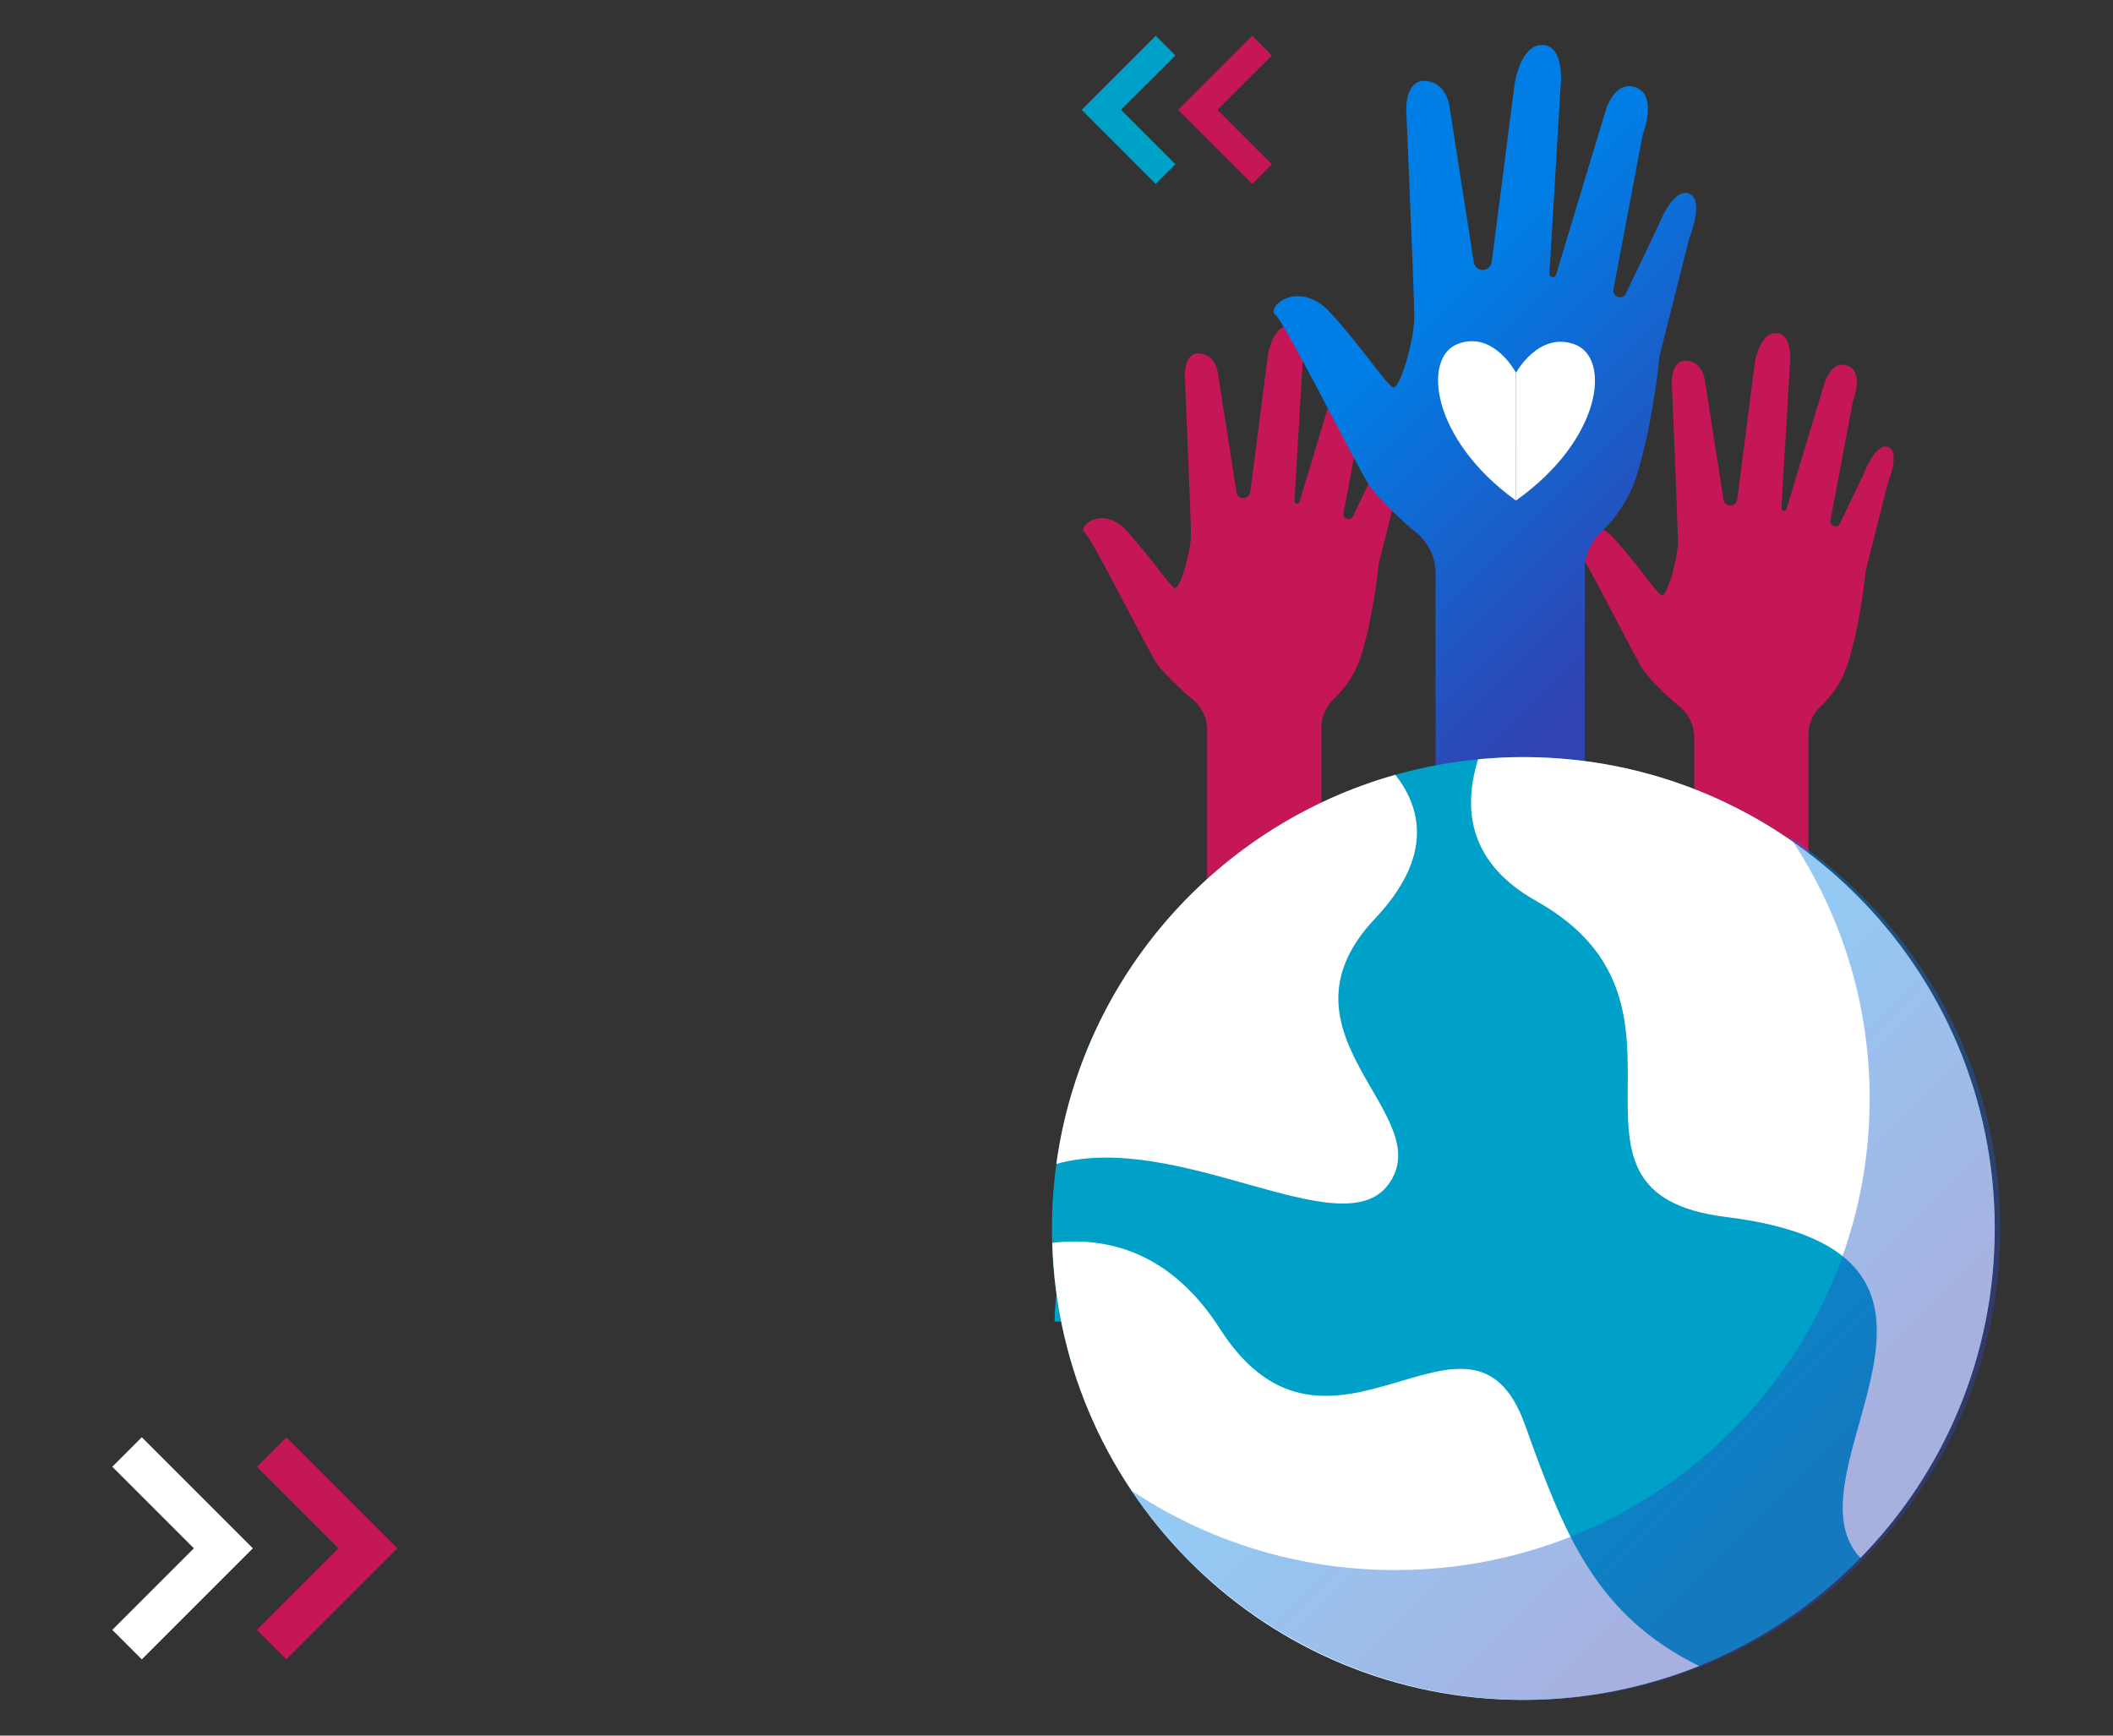 <?xml version="1.0" encoding="UTF-8"?>
<svg xmlns="http://www.w3.org/2000/svg" xmlns:xlink="http://www.w3.org/1999/xlink" viewBox="0 0 325.34 267.24">
  <rect x="0" y="0" width="325.34" height="267.24" fill="#333333" stroke="none"/>
  <defs>
    <style>
      .cls-1 {
        fill: url(#linear-gradient-2);
        mix-blend-mode: multiply;
        opacity: .42;
      }

      .cls-1, .cls-2, .cls-3, .cls-4, .cls-5 {
        stroke-width: 0px;
      }

      .cls-2 {
        fill: url(#linear-gradient);
      }

      .cls-3 {
        fill: #c51657;
      }

      .cls-6 {
        isolation: isolate;
      }

      .cls-4 {
        fill: #00a1c8;
      }

      .cls-5 {
        fill: #fff;
      }
    </style>
    <linearGradient id="linear-gradient" x1="217.76" y1="50.15" x2="258.8" y2="91.2" gradientUnits="userSpaceOnUse">
      <stop offset="0" stop-color="#007ee5"/>
      <stop offset="1" stop-color="#3043b2"/>
    </linearGradient>
    <linearGradient id="linear-gradient-2" x1="232.39" y1="186.6" x2="277.66" y2="231.87" xlink:href="#linear-gradient"/>
  </defs>
  <g class="cls-6">
    <g id="Capa_1" data-name="Capa 1">
      <path class="cls-4" d="M192.78,173.07c-16.79,0-30.4,13.61-30.4,30.4h16.19c0-7.85,6.36-14.21,14.21-14.21s14.21,6.36,14.21,14.21h16.19c0-16.79-13.61-30.4-30.4-30.4Z"/>
      <polygon class="cls-4" points="177.95 28.32 180.98 25.29 172.6 16.91 180.98 8.54 177.95 5.51 166.55 16.91 177.95 28.32"/>
      <polygon class="cls-3" points="192.8 28.32 195.83 25.29 187.45 16.91 195.83 8.54 192.8 5.51 181.39 16.91 192.8 28.32"/>
      <g>
        <polygon class="cls-3" points="44.09 221.3 39.55 225.84 52.11 238.4 39.55 250.96 44.09 255.5 61.19 238.4 44.09 221.3"/>
        <polygon class="cls-5" points="21.83 221.3 17.29 225.84 29.85 238.4 17.29 250.96 21.83 255.5 38.93 238.4 21.83 221.3"/>
      </g>
      <path class="cls-3" d="M215.71,67.69c-1.93-.6-3.56,3.77-3.56,3.77l-3.83,8.03c-.18.36-.6.52-.97.38-.36-.13-.56-.51-.49-.88l3.45-18.3s1.81-4.54-.81-5.5c-2.62-.96-3.62,2.88-3.62,2.88l-5.8,19.2c-.06.19-.26.31-.46.27-.2-.04-.33-.22-.32-.42l1.3-21.78s.65-5-2.03-5.16c-2.73-.16-3.38,4.69-3.38,4.69l-2.69,20.94c-.08.49-.5.86-1,.89-.51.03-.97-.31-1.1-.81l-2.85-18.25s-.22-2.91-2.73-3.21c-2.51-.3-2.4,3.32-2.4,3.32,0,0,.95,22.17.95,24.61s-1.7,8.63-2.55,8.16c-.85-.48-3.5-4.54-7.27-8.71-3.6-3.98-7.33-1.03-6.69.01.03.05.07.09.12.13.31.25,1.18,1.71,2.3,3.75,2.92,5.29,7.56,14.44,8.62,16.14.79,1.26,2.74,3.18,4.38,4.69.38.35.77.68,1.18,1,1.51,1.18,2.41,2.97,2.41,4.88v27.88h17.59v-28.24c0-1.69.68-3.3,1.92-4.45,1.95-1.82,3.45-4.17,4.26-6.85,1.98-6.56,2.63-13.93,2.63-13.93l3.51-13.85s1.89-4.64-.08-5.26Z"/>
      <path class="cls-3" d="M290.69,68.81c-1.93-.6-3.56,3.77-3.56,3.77l-3.83,8.03c-.18.36-.6.52-.97.38-.36-.13-.56-.51-.49-.88l3.45-18.3s1.81-4.54-.81-5.5c-2.62-.96-3.62,2.88-3.62,2.88l-5.8,19.2c-.06.19-.26.31-.46.27-.2-.04-.33-.22-.32-.42l1.3-21.78s.65-5-2.03-5.16c-2.73-.16-3.38,4.69-3.38,4.69l-2.69,20.94c-.08.49-.5.86-1,.89-.51.03-.97-.31-1.1-.81l-2.85-18.25s-.22-2.91-2.73-3.21c-2.51-.3-2.4,3.32-2.4,3.32,0,0,.95,22.17.95,24.61s-1.7,8.63-2.55,8.16c-.85-.48-3.5-4.54-7.27-8.71-3.6-3.98-7.33-1.03-6.69.01.03.05.07.09.12.13.31.25,1.18,1.71,2.3,3.75,2.92,5.29,7.56,14.44,8.62,16.14.79,1.26,2.74,3.18,4.38,4.69.38.35.77.68,1.18,1,1.51,1.18,2.41,2.97,2.41,4.88v27.88h17.59v-28.24c0-1.69.68-3.3,1.92-4.45,1.95-1.82,3.45-4.17,4.26-6.85,1.98-6.56,2.63-13.93,2.63-13.93l3.51-13.85s1.89-4.64-.08-5.26Z"/>
      <path class="cls-2" d="M260,29.78c-2.53-.78-4.65,4.93-4.65,4.93l-5.01,10.49c-.23.47-.78.68-1.27.5-.47-.17-.74-.66-.64-1.15l4.51-23.9s2.36-5.93-1.06-7.18c-3.42-1.25-4.72,3.76-4.72,3.76l-7.58,25.09c-.08.25-.33.41-.6.36-.26-.05-.44-.29-.41-.55l1.69-28.46s.85-6.54-2.66-6.74c-3.56-.21-4.41,6.12-4.41,6.12l-3.52,27.35c-.11.65-.65,1.13-1.3,1.16-.67.04-1.27-.41-1.43-1.05l-3.72-23.85s-.29-3.81-3.57-4.19c-3.28-.39-3.13,4.34-3.13,4.34,0,0,1.24,28.97,1.24,32.15s-2.22,11.28-3.33,10.66c-1.11-.63-4.58-5.93-9.5-11.38-4.7-5.2-9.57-1.35-8.74.02.04.06.09.12.16.17.4.32,1.54,2.24,3,4.9,3.81,6.91,9.88,18.86,11.27,21.09,1.03,1.65,3.58,4.15,5.72,6.13.5.46,1.01.89,1.54,1.3,1.97,1.54,3.15,3.87,3.15,6.38v36.42h22.98v-36.9c0-2.2.89-4.32,2.5-5.82,2.55-2.38,4.51-5.45,5.57-8.95,2.59-8.57,3.44-18.19,3.44-18.19l4.58-18.1s2.46-6.07-.1-6.87Z"/>
      <path class="cls-4" d="M307.13,189.16c0,19.73-7.88,37.65-20.68,50.72-6.97,7.14-15.41,12.85-24.84,16.64-8.35,3.36-17.5,5.22-27.06,5.22-39.34,0-71.38-31.31-72.54-70.37-.03-.73-.04-1.47-.04-2.21,0-3.37.23-6.69.68-9.95,3.95-28.78,24.78-52.19,52.19-59.91,4.11-1.16,8.37-1.96,12.75-2.38,2.29-.22,4.61-.34,6.97-.34,40.08,0,72.58,32.5,72.58,72.58Z"/>
      <path class="cls-5" d="M307.13,189.16c0,19.73-7.88,37.65-20.68,50.72-12.46-13.25,24.46-46.94-20.65-52.49-30.22-3.71-.51-32.51-29.23-48.64-10.14-5.69-11.49-13.76-8.99-21.84,2.29-.22,4.61-.34,6.97-.34,40.08,0,72.58,32.5,72.58,72.58Z"/>
      <path class="cls-5" d="M261.61,256.52c-8.35,3.36-17.5,5.22-27.06,5.22-39.34,0-71.38-31.31-72.54-70.37,8.41-1.01,18.2,1.33,25.84,13.25,16.8,26.2,38.56-8.74,46.96,14.78,6.1,17.07,11,29.32,26.81,37.12Z"/>
      <path class="cls-5" d="M213.72,182.44c-7.22,9.62-32.18-8.46-51.07-3.23,3.95-28.78,24.78-52.19,52.19-59.91,3.92,4.99,5.99,12.48-3.13,22.14-16.81,17.81,10.08,30.24,2.02,40.99Z"/>
      <path class="cls-1" d="M275.55,128.83c7.78,11.54,12.32,25.41,12.32,40.34,0,19.73-7.93,37.65-20.82,50.72-7.02,7.14-15.52,12.85-25,16.64-8.41,3.37-17.62,5.22-27.24,5.22-15.02,0-28.97-4.51-40.58-12.23,13.11,19.42,35.4,32.22,60.7,32.22,9.62,0,18.83-1.86,27.24-5.22,9.49-3.78,17.99-9.5,25-16.64,12.88-13.08,20.82-30.99,20.82-50.72,0-25.15-12.88-47.31-32.45-60.34Z"/>
      <path class="cls-5" d="M233.4,57.43s3.52-6.49,9.09-4.39c5.57,2.09,4.22,14.59-9.09,24.04"/>
      <path class="cls-5" d="M233.4,57.36s-3.46-6.51-8.94-4.41c-5.48,2.1-4.15,14.64,8.94,24.12"/>
    </g>
  </g>
</svg>